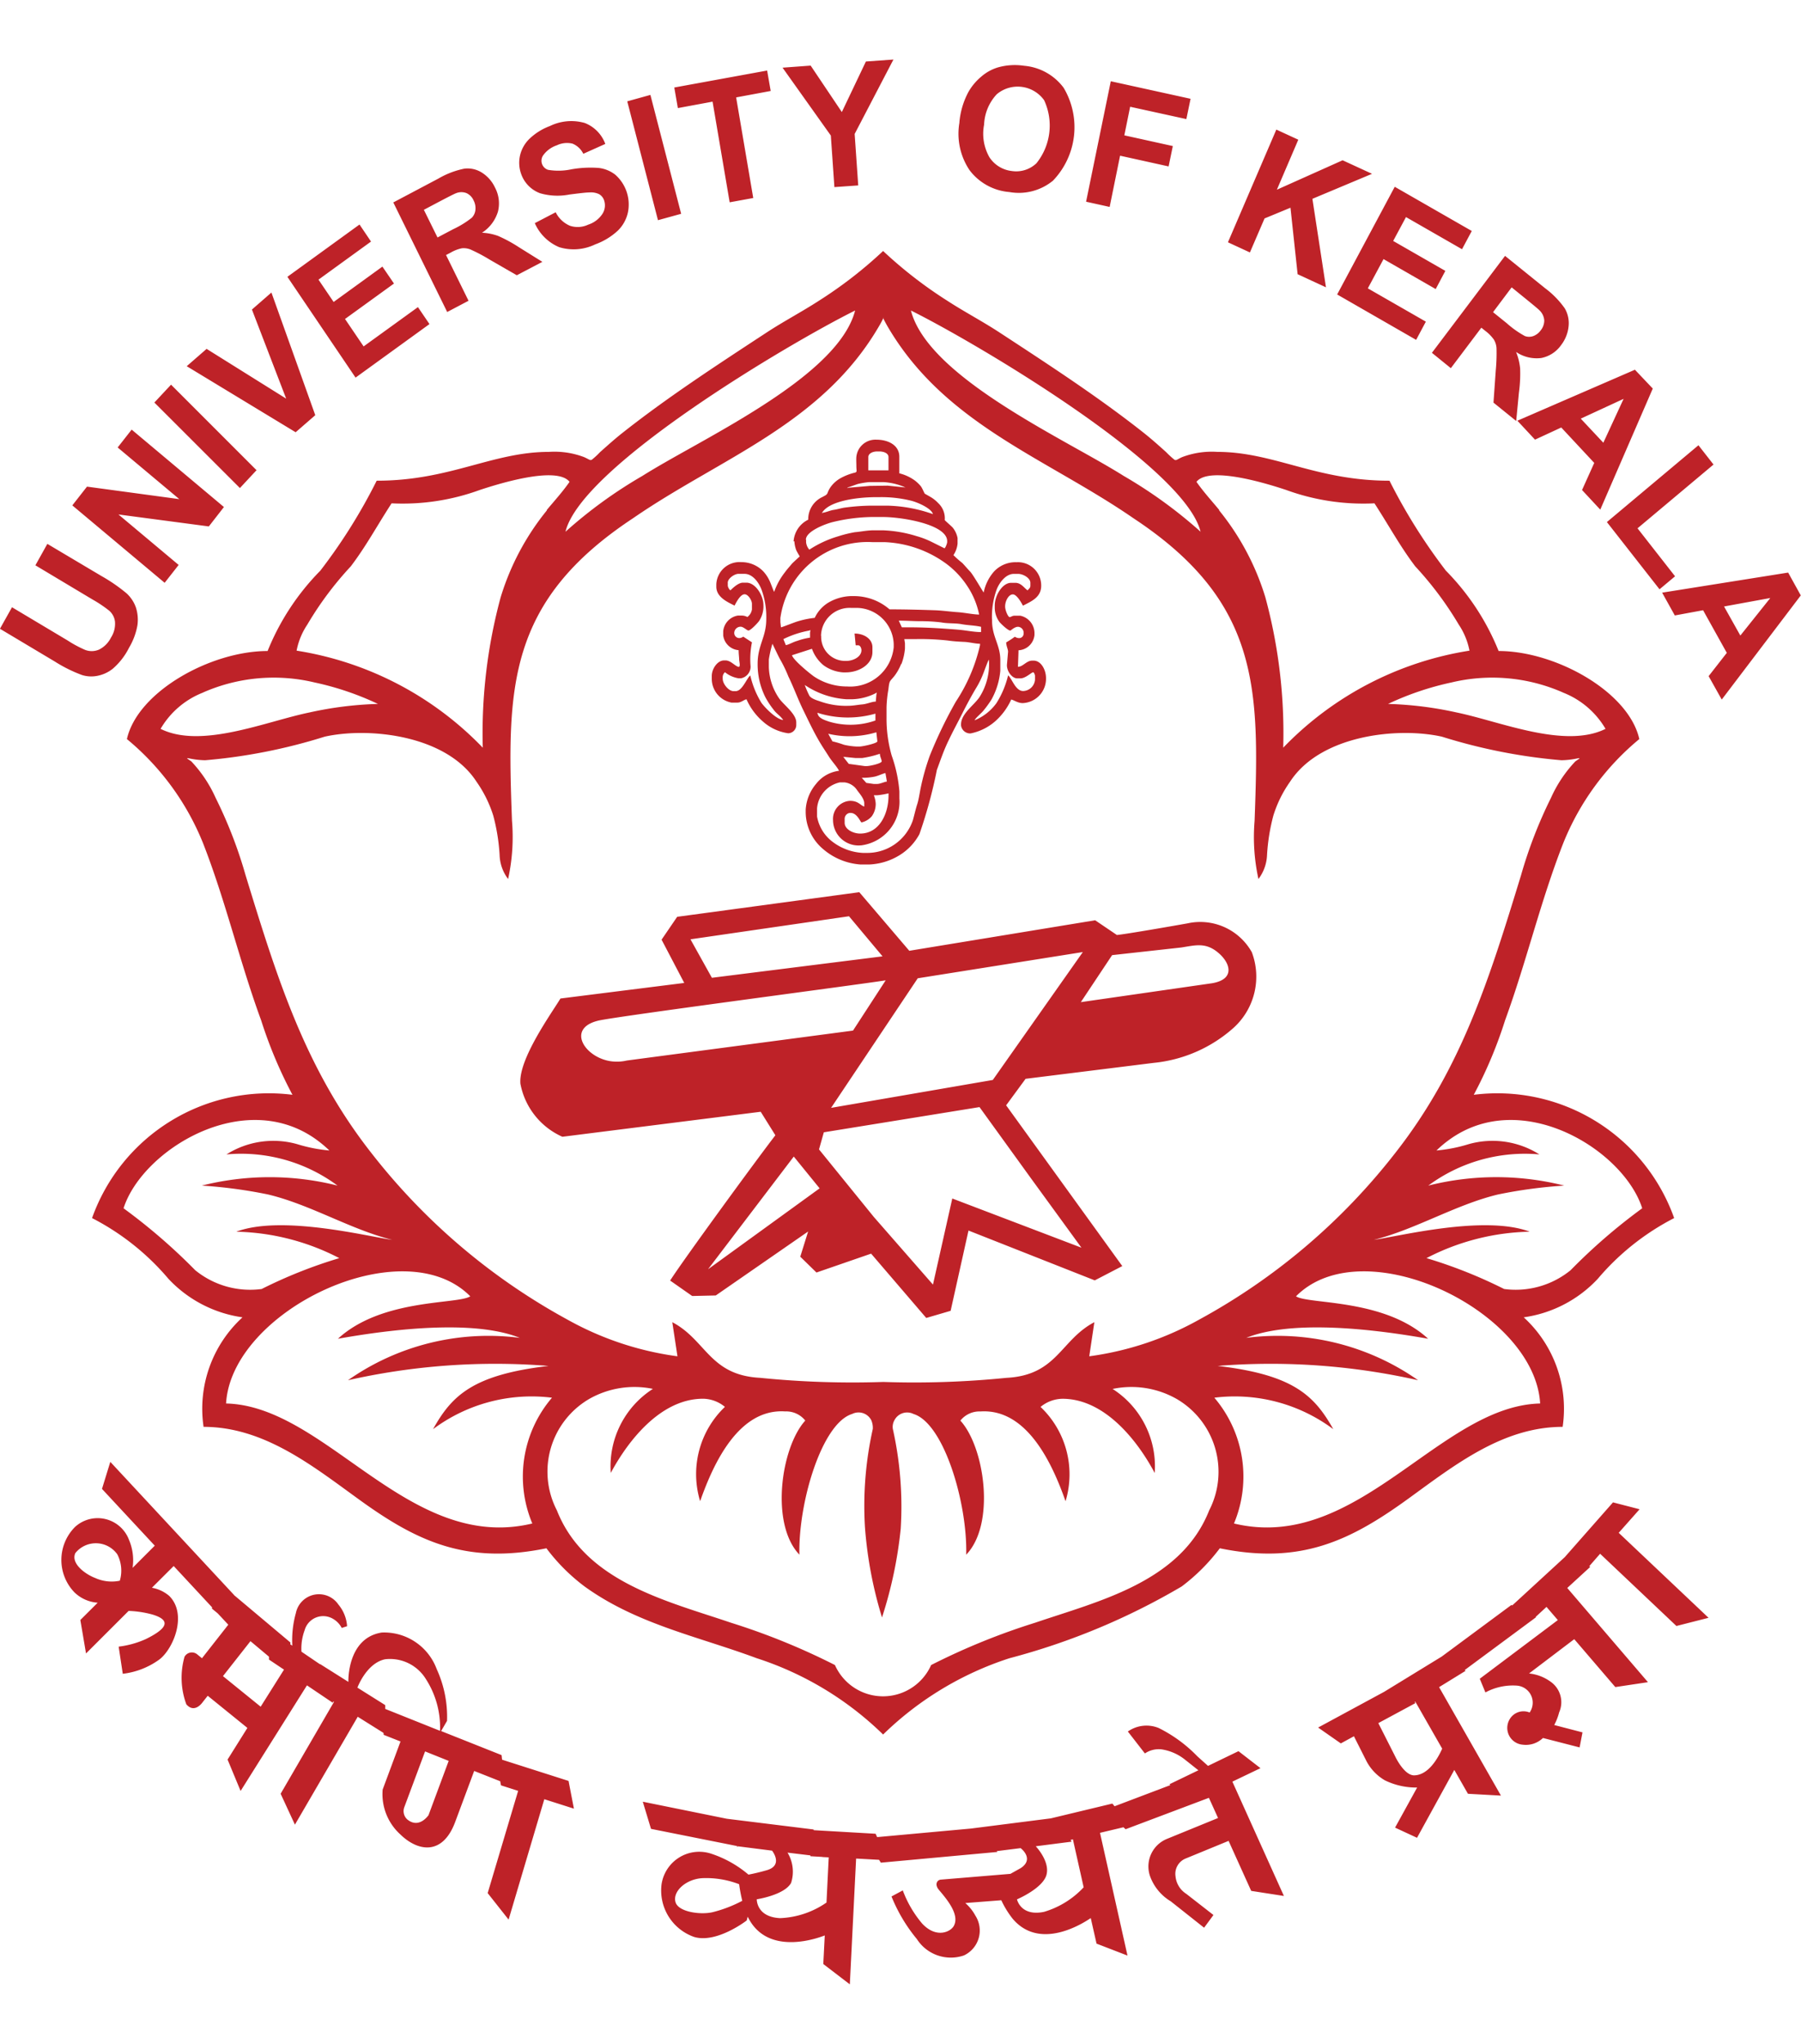 <svg class="university-logo" xmlns="http://www.w3.org/2000/svg" width="72.47" height="82.2" viewBox="0 0 50.436 53.87">
                                <path class="university-logo-fill" id="Path_33" data-name="Path 33" d="M5252.01,6827.287l.336-.6,1.561.932a3.221,3.221,0,0,0,.493.264.512.512,0,0,0,.388-.013.746.746,0,0,0,.33-.334.714.714,0,0,0,.112-.446.479.479,0,0,0-.161-.306,3.567,3.567,0,0,0-.475-.318l-1.593-.953.335-.6,1.515.9a4.661,4.661,0,0,1,.706.487.975.975,0,0,1,.261.4,1.12,1.12,0,0,1,.041.49,1.859,1.859,0,0,1-.234.628,1.9,1.9,0,0,1-.458.591,1,1,0,0,1-.441.2.876.876,0,0,1-.415-.023,4,4,0,0,1-.762-.377l-1.538-.918Zm24.473,4.663h.092a2.22,2.22,0,0,0,.318-.054v.054c0,.543-.272,1.072-.794,1.072-.2,0-.435-.12-.435-.3v-.119a.168.168,0,0,1,.141-.159h.025c.189,0,.277.266.308.266a.542.542,0,0,0,.285-.171.59.59,0,0,0,.111-.347.727.727,0,0,0-.051-.237Zm-.345-.49a1.637,1.637,0,0,0,.368-.032c.114-.027.209-.079.3-.1l.041.238c-.068.006-.188.067-.271.067h-.1l-.205-.029-.128-.144Zm-.486-.584.319.032.18,0a2.793,2.793,0,0,0,.5-.12c0,.083.05.157.05.213s-.321.132-.422.132h-.051l-.449-.062-.138-.176-.017-.025.029.011Zm.9-.688.028.252c0,.057-.416.146-.5.146H5276a1.923,1.923,0,0,1-.36-.051,2.772,2.772,0,0,0-.318-.094l-.118-.213a2.607,2.607,0,0,0,1.347-.041Zm-1.619-.537a2.812,2.812,0,0,0,1.593.014v.192a2.1,2.1,0,0,1-1.3.031c-.115-.04-.289-.092-.316-.216l-.013-.026.033,0Zm1.605-.562.026-.015-.012.066-.016.188c-.111,0-.245.068-.381.079s-.245.039-.41.039h-.1a2.149,2.149,0,0,1-.7-.135c-.086-.026-.234-.078-.272-.155a2.44,2.44,0,0,1-.126-.293,2.362,2.362,0,0,0,1.177.4h.128a1.557,1.557,0,0,0,.69-.174Zm.715-.811a1.592,1.592,0,0,0,.1-.435l0-.146-.018-.118h.3a7.025,7.025,0,0,1,.932.041c.125.02.313.031.451.037s.307.052.437.052v.039a4.789,4.789,0,0,1-.677,1.581,12.517,12.517,0,0,0-.733,1.522,6.572,6.572,0,0,0-.249.88c-.03.145-.058.344-.1.471s-.083.31-.121.445a1.35,1.35,0,0,1-1.315.916h-.089a1.531,1.531,0,0,1-.842-.308,1.133,1.133,0,0,1-.438-.711v-.225a.812.812,0,0,1,.64-.73h.128a.485.485,0,0,1,.354.219c.061.085.2.237.2.365v.093c-.108-.03-.16-.16-.4-.16a.506.506,0,0,0-.474.545v.012a.713.713,0,0,0,.769.69h.013a1.23,1.23,0,0,0,1.076-1.312v-.2a3.932,3.932,0,0,0-.215-1,3.725,3.725,0,0,1-.145-1.065v-.292a3.447,3.447,0,0,1,.051-.491c.031-.261.031-.215.163-.374a1.384,1.384,0,0,0,.194-.343Zm-2.251-.791a.8.8,0,0,1,.832-.782h.154a1.049,1.049,0,0,1,1.05,1.02v.08a1.223,1.223,0,0,1-1.3,1.1,1.668,1.668,0,0,1-.933-.28c-.128-.091-.582-.461-.616-.595l.559-.18a1.064,1.064,0,0,0,.323.46,1.047,1.047,0,0,0,.552.2h.074c.366,0,.745-.22.745-.57v-.132c0-.24-.241-.385-.5-.385l.031.329h.072c.051,0,.089.076.089.137,0,.189-.234.3-.422.3h-.051a.67.67,0,0,1-.654-.7Zm-.331-.146.037-.015-.013.066v.146a1.829,1.829,0,0,0-.36.091c-.112.03-.221.1-.318.119l-.069-.169a2.778,2.778,0,0,1,.723-.239Zm2.509-.279c.205,0,.43.016.612.015a4.749,4.749,0,0,1,.583.035c.172.034.387.016.565.049s.371.033.544.074v.146h-.039c-.125,0-.344-.036-.476-.053-.155-.018-.331-.029-.484-.04-.326-.023-.661-.039-1.01-.039l-.21,0-.083-.182Zm-3.317-.065a2.466,2.466,0,0,1,2.574-2.133h.344a3.141,3.141,0,0,1,1.722.6,2.441,2.441,0,0,1,.575.6,2.238,2.238,0,0,1,.352.827c-.164,0-.405-.053-.6-.066s-.41-.044-.615-.053c-.418-.014-.845-.026-1.294-.026a1.516,1.516,0,0,0-.985-.371h-.1a1.326,1.326,0,0,0-.629.183.988.988,0,0,0-.381.426,2.559,2.559,0,0,0-.5.105c-.083.026-.411.156-.446.16l-.016-.145,0-.107Zm5.927.026a2.239,2.239,0,0,1,.127-.822c.07-.189.252-.448.487-.448h.117c.142,0,.344.117.344.25v.079c0,.072-.045.087-.078.133-.095-.066-.182-.212-.344-.212h-.116c-.246,0-.46.354-.46.637v.066a.69.69,0,0,0,.137.4c.043.049.232.234.3.234.016,0,.112-.106.218-.106a.167.167,0,0,1,.153.146v.053a.124.124,0,0,1-.128.118.212.212,0,0,1-.116-.039,2.78,2.78,0,0,1-.243.159c0,.1.057.2.052.266l-.031.356c-.011.182.143.385.287.385h.09c.147,0,.31-.171.359-.171.021,0,.05.072.05.1v.106a.344.344,0,0,1-.332.319c-.22,0-.313-.355-.422-.438a2.561,2.561,0,0,1-.325.775,1.418,1.418,0,0,1-.611.482c.017-.062.2-.206.254-.281a2.874,2.874,0,0,0,.217-.3,2.028,2.028,0,0,0,.247-.806v-.3c0-.42-.231-.652-.231-1.1v-.039Zm-7.4-1.021c0-.122.19-.25.3-.25h.166c.244,0,.415.262.484.452a2.239,2.239,0,0,1,.129.818c0,.5-.242.727-.242,1.245a2.056,2.056,0,0,0,.217.939,2.345,2.345,0,0,0,.229.347c.078.112.191.171.27.29-.194-.018-.5-.335-.606-.475a2.525,2.525,0,0,1-.315-.771c-.1.072-.223.438-.41.438h-.063c-.132,0-.3-.2-.3-.347v-.026a.189.189,0,0,1,.063-.157.8.8,0,0,0,.382.171h.066a.334.334,0,0,0,.27-.33,2.388,2.388,0,0,1,.038-.677l-.243-.159a.213.213,0,0,1-.1.039h-.027a.142.142,0,0,1-.126-.144.178.178,0,0,1,.18-.173c.078,0,.175.106.218.106.061,0,.262-.213.3-.269a.747.747,0,0,0,.119-.446c0-.271-.226-.624-.475-.624h-.1c-.15,0-.341.212-.347.212-.025,0-.076-.087-.076-.133V6826Zm2.188-1.205c0-.233.53-.438.751-.494a4.928,4.928,0,0,1,1.093-.142h.307c.547,0,1.806.208,1.806.676v.026c0,.037-.052.173-.077.173,0,0-.337-.168-.38-.189a2.373,2.373,0,0,0-.4-.151,3.61,3.61,0,0,0-.946-.163h-.243c-.2,0-.361.039-.538.053a3.472,3.472,0,0,0-.476.118,3.036,3.036,0,0,0-.8.371.36.36,0,0,1-.091-.211v-.066Zm.475-.754-.026.014.012-.026c.208-.322.976-.426,1.523-.426h.09a3.488,3.488,0,0,1,.875.1c.186.047.568.214.609.375a4.11,4.11,0,0,0-1.279-.237h-.461a5.959,5.959,0,0,0-.715.053c-.093.01-.221.051-.321.065s-.221.071-.308.08Zm.7-.7-.025.018.025-.03c.064-.015.194-.066.279-.094a2.27,2.27,0,0,1,.322-.053h.386a1.747,1.747,0,0,1,.587.133l.042.022-.042-.009-.459-.047-.5.007-.613.053Zm.574-.859c0-.109.136-.158.247-.158h.061c.113,0,.257.044.257.158v.371h-.565v-.371Zm-2.071,2.356a.84.84,0,0,0,.049.24c.013.038.1.181.1.184s-.2.182-.221.209c-.068.083-.13.148-.194.237a1.908,1.908,0,0,0-.3.546c-.017-.019-.1-.254-.13-.312a1.031,1.031,0,0,0-.178-.265.851.851,0,0,0-.612-.255.651.651,0,0,0-.7.621v.066c0,.295.315.431.511.53.049-.093.161-.317.282-.317.1,0,.205.172.205.266v.158a.324.324,0,0,1-.128.212.348.348,0,0,0-.14-.04h-.128a.493.493,0,0,0-.409.436v.12a.474.474,0,0,0,.432.413c0,.105.012.168.015.264,0,.048.051.229-.029.2-.1-.032-.212-.178-.355-.178h-.037c-.188,0-.346.235-.346.437v.079a.678.678,0,0,0,.55.665h.167c.106,0,.173-.075.255-.093a1.746,1.746,0,0,0,.453.616,1.342,1.342,0,0,0,.712.335h.012a.231.231,0,0,0,.217-.225v-.079c0-.243-.366-.5-.484-.678a1.63,1.63,0,0,1-.284-.872v-.211a3.254,3.254,0,0,1,.1-.439c.009.011.187.394.226.454a3.627,3.627,0,0,1,.221.461c.147.3.265.63.415.937s.286.6.463.9c.088.148.173.271.264.416.076.12.223.277.277.387a.963.963,0,0,0-.643.366,1.229,1.229,0,0,0-.291.721v.079a1.361,1.361,0,0,0,.484,1.022,1.8,1.8,0,0,0,1.052.435h.243a1.764,1.764,0,0,0,.858-.266,1.562,1.562,0,0,0,.548-.584,13.44,13.44,0,0,0,.489-1.8c.112-.3.189-.537.325-.817.125-.265.255-.5.383-.755.113-.225.272-.523.4-.733a2.516,2.516,0,0,0,.186-.378c.024-.055.139-.385.163-.4a1.715,1.715,0,0,1-.26,1.041c-.15.231-.521.468-.521.771v.027a.259.259,0,0,0,.244.225h.023a1.491,1.491,0,0,0,.7-.349,1.824,1.824,0,0,0,.439-.6c.083.018.183.1.321.1a.682.682,0,0,0,.653-.7c0-.229-.137-.489-.348-.489h-.038c-.163,0-.259.173-.4.173l.015-.411,0-.051a.475.475,0,0,0,.448-.427v-.066a.5.5,0,0,0-.4-.476h-.153c-.075,0-.106.04-.141.04-.05,0-.128-.2-.128-.292v-.012c0-.137.092-.332.217-.332.108,0,.238.231.282.317.209-.114.511-.221.511-.558a.652.652,0,0,0-.678-.66h-.026a.824.824,0,0,0-.617.261,1.26,1.26,0,0,0-.289.586c-.017-.01-.287-.482-.375-.58-.08-.082-.143-.16-.224-.245a2.818,2.818,0,0,1-.249-.22.7.7,0,0,0,.116-.32v-.158a.66.66,0,0,0-.138-.295c-.041-.044-.207-.187-.221-.208a.58.58,0,0,0-.183-.475.952.952,0,0,0-.175-.147c-.029-.021-.185-.106-.2-.117s-.07-.156-.114-.211a1.026,1.026,0,0,0-.167-.159,1.258,1.258,0,0,0-.433-.2v-.464c0-.322-.31-.477-.638-.477a.536.536,0,0,0-.565.477c-.007.07,0,.189,0,.264,0,.151.037.166-.074.189a1.607,1.607,0,0,0-.361.143.868.868,0,0,0-.279.242.675.675,0,0,0-.09.17c-.025.067-.083.081-.144.118a.683.683,0,0,0-.4.636.729.729,0,0,0-.41.608Zm8.921,23.726a2.562,2.562,0,0,1,1.79.285,2.36,2.36,0,0,1,.906,3.115c-.791,2.006-3.086,2.537-4.876,3.146a18.838,18.838,0,0,0-2.911,1.184,1.474,1.474,0,0,1-2.694,0,18.983,18.983,0,0,0-2.911-1.184c-1.789-.608-4.086-1.14-4.876-3.146a2.356,2.356,0,0,1,.9-3.115,2.559,2.559,0,0,1,1.789-.285,2.575,2.575,0,0,0-1.18,2.353c.5-.931,1.389-2.036,2.521-2.076a.979.979,0,0,1,.676.227,2.6,2.6,0,0,0-.694,2.64c.374-1.065,1.083-2.6,2.382-2.513a.682.682,0,0,1,.562.256c-.685.757-.985,2.9-.164,3.753-.035-1.448.625-3.678,1.477-3.938a.4.4,0,0,1,.536.176.527.527,0,0,1,.042.245,9.871,9.871,0,0,0-.219,2.754,11.454,11.454,0,0,0,.477,2.521,11.9,11.9,0,0,0,.524-2.483,9.952,9.952,0,0,0-.22-2.791.377.377,0,0,1,.043-.245.4.4,0,0,1,.536-.176c.851.261,1.511,2.49,1.475,3.938.823-.851.522-3-.163-3.753a.682.682,0,0,1,.561-.256c1.3-.086,2.009,1.447,2.384,2.513a2.6,2.6,0,0,0-.7-2.64.984.984,0,0,1,.676-.227c1.133.04,2.025,1.146,2.521,2.076a2.573,2.573,0,0,0-1.18-2.353Zm-6.439,9.678h0a9.049,9.049,0,0,1,3.543-2.139,19.052,19.052,0,0,0,4.821-2.008,5.353,5.353,0,0,0,1.068-1.069c2.275.467,3.665-.216,5.31-1.411,1.276-.926,2.624-1.988,4.291-1.988a3.469,3.469,0,0,0-1.09-3.066,3.5,3.5,0,0,0,2.074-1.078,6.986,6.986,0,0,1,2.139-1.7,5.257,5.257,0,0,0-5.612-3.451,12.264,12.264,0,0,0,.876-2.082c.6-1.643.993-3.339,1.632-4.966a7.3,7.3,0,0,1,2.128-2.909c-.3-1.332-2.353-2.465-3.94-2.465a6.826,6.826,0,0,0-1.476-2.248,15.8,15.8,0,0,1-1.58-2.519c-2.061,0-3.237-.807-4.826-.807a2.344,2.344,0,0,0-.98.146c-.15.067-.159.1-.215.075a2.52,2.52,0,0,1-.233-.213c-.21-.19-.416-.372-.622-.536-1.25-.988-2.587-1.861-4.06-2.824-.472-.308-.973-.57-1.445-.877a12.084,12.084,0,0,1-1.8-1.394h0a12.057,12.057,0,0,1-1.8,1.394c-.474.307-.974.569-1.446.877-1.47.963-2.807,1.836-4.058,2.824-.208.164-.41.346-.624.536a2.178,2.178,0,0,1-.231.213c-.058.022-.064-.008-.216-.075a2.335,2.335,0,0,0-.98-.146c-1.588,0-2.766.807-4.827.807a15.457,15.457,0,0,1-1.579,2.519,6.841,6.841,0,0,0-1.476,2.248c-1.587,0-3.639,1.133-3.94,2.465a7.316,7.316,0,0,1,2.13,2.909c.638,1.627,1.026,3.323,1.63,4.966a12.5,12.5,0,0,0,.876,2.082,5.256,5.256,0,0,0-5.612,3.451,6.986,6.986,0,0,1,2.139,1.7,3.511,3.511,0,0,0,2.074,1.078,3.469,3.469,0,0,0-1.09,3.066c1.669,0,3.015,1.063,4.291,1.988,1.646,1.2,3.034,1.878,5.31,1.411a5.333,5.333,0,0,0,1.069,1.069c1.465,1.057,3.172,1.395,4.82,2.008a9.046,9.046,0,0,1,3.543,2.139Zm0-39.662c.031.069.068.138.114.22,1.6,2.763,4.445,3.7,6.9,5.394,3.555,2.346,3.527,4.782,3.392,8.469a5.471,5.471,0,0,0,.108,1.629,1.19,1.19,0,0,0,.241-.678,5.5,5.5,0,0,1,.176-1.095,3.351,3.351,0,0,1,.469-.951c.856-1.316,3.035-1.533,4.252-1.26a15.576,15.576,0,0,0,3.35.66c.45-.009.647-.146.387.031a3.645,3.645,0,0,0-.682,1.02,12.687,12.687,0,0,0-.84,2.17c-.877,2.859-1.658,5.4-3.524,7.775a17.647,17.647,0,0,1-5.5,4.667,8.665,8.665,0,0,1-3.067,1.021l.143-.955c-.952.5-1.041,1.485-2.461,1.558a25.728,25.728,0,0,1-3.449.115h0a25.706,25.706,0,0,1-3.447-.115c-1.421-.072-1.51-1.057-2.463-1.558l.145.955a8.673,8.673,0,0,1-3.07-1.021,17.685,17.685,0,0,1-5.5-4.667c-1.865-2.372-2.646-4.916-3.524-7.775a12.567,12.567,0,0,0-.84-2.17,3.661,3.661,0,0,0-.681-1.02c-.26-.177-.065-.04.386-.031a15.549,15.549,0,0,0,3.349-.66c1.217-.273,3.4-.057,4.252,1.26a3.431,3.431,0,0,1,.47.951,5.5,5.5,0,0,1,.177,1.095,1.172,1.172,0,0,0,.238.678,5.44,5.44,0,0,0,.109-1.629c-.136-3.687-.163-6.123,3.389-8.469,2.455-1.693,5.3-2.631,6.9-5.394a2.105,2.105,0,0,0,.115-.22Zm-9.363,29.342a18.741,18.741,0,0,0-5.62.4,6.847,6.847,0,0,1,4.812-1.186c-1.137-.457-3.124-.325-5.093.025,1.233-1.134,3.351-.957,3.706-1.188-1.882-1.9-6.689.4-6.839,3,2.813.065,5.115,4.192,8.576,3.359a3.394,3.394,0,0,1,.551-3.521,4.612,4.612,0,0,0-3.331.881c.525-.94,1.114-1.524,3.239-1.771Zm-8.749-3.757c1.28-.482,3.708.14,4.368.227-1.161-.287-2.294-.989-3.484-1.271a13.371,13.371,0,0,0-1.848-.247,7.771,7.771,0,0,1,3.8,0,4.532,4.532,0,0,0-3.11-.873,2.459,2.459,0,0,1,1.982-.287,4.323,4.323,0,0,0,.9.177,3.425,3.425,0,0,0-.347-.292c-2.042-1.494-4.9.286-5.417,1.91a16.3,16.3,0,0,1,2.008,1.734,2.431,2.431,0,0,0,1.86.525,13.392,13.392,0,0,1,2.174-.864,6.554,6.554,0,0,0-2.892-.74Zm-.93-15.092a2.378,2.378,0,0,0-1.189,1.016c1.143.568,2.949-.208,4.165-.458a10.1,10.1,0,0,1,1.922-.24,8.132,8.132,0,0,0-1.771-.6,4.917,4.917,0,0,0-3.126.28Zm9.623-5.107c.218-.261.437-.5.641-.791-.369-.468-2.09.088-2.518.229a6.3,6.3,0,0,1-2.466.372c-.429.663-.714,1.2-1.142,1.764a9.381,9.381,0,0,0-1.218,1.631,1.979,1.979,0,0,0-.3.729,9.226,9.226,0,0,1,5.214,2.716,14.552,14.552,0,0,1,.5-4.208,7.156,7.156,0,0,1,1.3-2.441Zm.526.606a12.919,12.919,0,0,1,2.156-1.564c.38-.24.882-.52,1.434-.829,1.806-1.012,4.151-2.359,4.522-3.8-1.825.905-7.683,4.366-8.113,6.2Zm18.258,23.35a18.737,18.737,0,0,1,5.62.4,6.853,6.853,0,0,0-4.813-1.186c1.138-.457,3.125-.325,5.094.025-1.233-1.134-3.351-.957-3.7-1.188,1.881-1.9,6.686.4,6.837,3-2.812.065-5.114,4.192-8.574,3.359a3.4,3.4,0,0,0-.55-3.521,4.613,4.613,0,0,1,3.331.881c-.529-.94-1.115-1.524-3.24-1.771Zm8.747-3.757c-1.278-.482-3.706.14-4.367.227,1.161-.287,2.3-.989,3.485-1.271a13.34,13.34,0,0,1,1.847-.247,7.781,7.781,0,0,0-3.807,0,4.547,4.547,0,0,1,3.112-.873,2.459,2.459,0,0,0-1.982-.287,4.312,4.312,0,0,1-.9.177,3.035,3.035,0,0,1,.346-.292c2.041-1.494,4.9.286,5.415,1.91a16.07,16.07,0,0,0-2.006,1.734,2.436,2.436,0,0,1-1.861.525,13.409,13.409,0,0,0-2.174-.864,6.549,6.549,0,0,1,2.89-.74Zm.931-15.092a2.384,2.384,0,0,1,1.191,1.016c-1.146.568-2.95-.208-4.167-.458a10.105,10.105,0,0,0-1.923-.24,8.148,8.148,0,0,1,1.772-.6,4.915,4.915,0,0,1,3.125.28Zm-9.624-5.107c-.215-.261-.436-.5-.641-.791.37-.468,2.093.088,2.518.229a6.3,6.3,0,0,0,2.467.372c.429.663.715,1.2,1.142,1.764a9.539,9.539,0,0,1,1.219,1.631,1.987,1.987,0,0,1,.3.729,9.235,9.235,0,0,0-5.216,2.716,14.519,14.519,0,0,0-.5-4.208,7.166,7.166,0,0,0-1.3-2.441Zm-.524.606a13,13,0,0,0-2.156-1.564c-.38-.24-.883-.52-1.436-.829-1.806-1.012-4.149-2.359-4.521-3.8,1.825.905,7.682,4.366,8.113,6.2Zm-11.393,17.49.723.889-3.125,2.265,2.4-3.153Zm5.2-1.386,1.455,2.013,1.4,1.923-3.617-1.377-.541,2.41-1.655-1.892-1.536-1.892.135-.479,4.362-.706Zm-10.678-2.419c.543-.126,7.5-1.035,8.051-1.129l-.915,1.407-6.334.838a1.226,1.226,0,0,1-.461.018c-.726-.113-1.234-.919-.34-1.134Zm17.349-1.913c.347.279.511.75-.153.865l-3.68.53.876-1.316,1.938-.214c.395-.062.674-.147,1.02.135Zm-10.827,4.354,2.427-3.627,4.623-.734-2.521,3.58-4.529.781Zm.5-5.365.941,1.124-4.779.6-.6-1.077,4.437-.645Zm.621,9.446,1.544,1.8.683-.2.5-2.247,3.536,1.395.771-.4-3.253-4.5.545-.742,3.584-.446a3.938,3.938,0,0,0,2.252-.992,1.933,1.933,0,0,0,.5-2.105,1.655,1.655,0,0,0-1.8-.809c-.351.063-1.707.3-1.979.326l-.609-.412-5.205.854-1.4-1.64-5.1.689-.437.64.635,1.211-3.467.436c-.241.4-1.183,1.7-1.121,2.387a2.037,2.037,0,0,0,1.175,1.483l5.554-.7.411.658c-.494.639-2.587,3.5-2.947,4.067l.617.432.661-.015,2.586-1.79-.22.705.454.443,1.537-.531Zm21.522,7.155-.746-.193-1.351,1.533,0,0-1.471,1.352-.023-.013-1.953,1.445-1.611.986-1.849,1,.636.444.367-.2.344.682a1.338,1.338,0,0,0,.526.553,2,2,0,0,0,.9.2l-.618,1.122.615.285,1.044-1.9.382.668.924.051-1.732-3.036.744-.458-.029-.019,2-1.48-.012-.008.305-.281.317.369-2.186,1.642.158.383a1.614,1.614,0,0,1,.877-.191.479.479,0,0,1,.361.753.448.448,0,0,0-.565.2.471.471,0,0,0,.367.7.69.69,0,0,0,.572-.187l1.026.264.081-.421-.792-.206a1.592,1.592,0,0,0,.138-.354.7.7,0,0,0-.243-.861,1.241,1.241,0,0,0-.6-.228l1.266-.96,1.15,1.341.914-.137-2.26-2.637.648-.594-.035-.012.307-.352,2.137,2.022.9-.229-2.516-2.379.586-.661Zm-5.529,6.7c-.123.276-.39.743-.787.748-.281,0-.527-.524-.527-.524l-.475-.938,1.045-.563-.03-.02.021-.018.752,1.315Zm-33.833-4.3-3.466-3.727-.233.757,1.478,1.589-.621.621a1.457,1.457,0,0,0-.1-.783.938.938,0,0,0-1.51-.364,1.307,1.307,0,0,0-.022,1.829,1.034,1.034,0,0,0,.655.293l-.486.484.159.937,1.193-1.191a2.9,2.9,0,0,1,.662.1c.49.146.482.362-.177.687a2.6,2.6,0,0,1-.764.213l.115.76a2.173,2.173,0,0,0,1.025-.4c.394-.3.793-1.266.275-1.781a1.023,1.023,0,0,0-.484-.227l.61-.608,1.076,1.157-.005.034.164.136.294.315-.737.939-.123-.1a.236.236,0,0,0-.365.057,2.145,2.145,0,0,0,.05,1.332c.232.271.454-.055.454-.055l.145-.184,1.111.9-.555.886.365.879,1.858-2.956.727.49,0-.041.029.016-1.493,2.569.4.865,1.759-3.02.722.452.005.054.471.186-.5,1.346a1.521,1.521,0,0,0,.5,1.26c.482.469,1.178.6,1.532-.356l.531-1.425.729.288.022.115.48.154-.853,2.862.586.742,1-3.37.829.264-.15-.776-1.861-.594-.015-.129-1.693-.673.166-.285a3.2,3.2,0,0,0-.289-1.448,1.57,1.57,0,0,0-1.538-1.025c-.981.153-.936,1.382-.936,1.382l-.793-.5v.008l-.521-.354a1.47,1.47,0,0,1,.089-.6.539.539,0,0,1,.8-.316.622.622,0,0,1,.239.252l.15-.049a1.056,1.056,0,0,0-.244-.607.659.659,0,0,0-1.19.238,2.833,2.833,0,0,0-.1.914l-.057-.038.006-.049-1.578-1.326Zm-3.2-.4a1.127,1.127,0,0,1-.686-.075c-.314-.122-.69-.423-.558-.7a.737.737,0,0,1,1.174.036.992.992,0,0,1,.07.74Zm3.942,3.524-1.053-.853.77-.979.519.435,0,.081.42.281-.652,1.035Zm3.491.058,0-.1-.779-.489s.252-.687.778-.795a1.179,1.179,0,0,1,1.141.557,2.5,2.5,0,0,1,.395,1.447l-1.538-.615Zm1.22,2.97s-.263.406-.6.132a.313.313,0,0,1-.088-.339l.584-1.567.661.265-.561,1.51Zm8.641.908-.01-.029.982.125s.321.4-.132.543c-.195.057-.381.1-.528.128a3.106,3.106,0,0,0-1.035-.583,1.067,1.067,0,0,0-1.4.858,1.377,1.377,0,0,0,.915,1.47c.634.186,1.47-.462,1.47-.462l.028-.105.013.024c.562,1.112,2.009.552,2.145.5l-.041.8.743.569.176-3.521.642.035.051.08,3.262-.3-.017-.023.669-.084s.4.3,0,.561c-.1.056-.2.111-.285.159l-1.953.162c-.1.01-.177.132-.054.282.214.254.589.688.425,1.006-.082.168-.489.374-.892-.06a3.112,3.112,0,0,1-.541-.927l-.316.17a4.51,4.51,0,0,0,.711,1.193,1.129,1.129,0,0,0,1.316.458.77.77,0,0,0,.323-1.113,1.278,1.278,0,0,0-.283-.354l1.008-.078a2.58,2.58,0,0,0,.324.525c.762.888,1.955.128,2.181-.026l.162.715.867.335-.77-3.436.656-.156.061.055,2.333-.879.256.565-1.442.589a.833.833,0,0,0-.466,1.03,1.355,1.355,0,0,0,.582.712l.935.74.262-.356-.762-.593a.653.653,0,0,1-.3-.489.462.462,0,0,1,.286-.5l1.2-.493.633,1.4.916.142-1.443-3.2.787-.377-.616-.476-.853.412-.3-.269a3.932,3.932,0,0,0-1.085-.793.906.906,0,0,0-.86.1l.477.614a.692.692,0,0,1,.464-.115,1.381,1.381,0,0,1,.656.286l.378.3-.812.392.028.023-1.563.592-.062-.075-1.723.414-2.236.285-2.628.24-.043-.094-1.73-.1-.008-.02-2.429-.3-2.353-.477.23.76,2.43.485Zm.137,1.5a3.678,3.678,0,0,1-.828.318c-.334.078-.936,0-1.035-.264-.107-.3.273-.665.756-.689a2.578,2.578,0,0,1,1.02.17,4.39,4.39,0,0,0,.088.465Zm2.354.052a2.447,2.447,0,0,1-1.294.433c-.668-.032-.653-.528-.653-.528s.772-.116.961-.458a1.025,1.025,0,0,0-.1-.848l.637.077.009.024.3.017.061.007v0l.147.007-.063,1.273Zm7.209-.432a2.475,2.475,0,0,1-1.112.689c-.654.135-.757-.35-.757-.35s.723-.306.826-.686-.3-.8-.3-.8l1.006-.129-.033-.047.067-.019.3,1.338Zm3.462-2.6-.007,0h0l0,0Zm-29.2-33.913-2.586-2.167.411-.525,2.585.35-1.726-1.446.392-.5,2.584,2.167-.423.543-2.531-.335,1.686,1.413-.392.5Zm2.107-2.653-2.395-2.393.467-.5,2.394,2.394-.466.5Zm1.56-1.562-3.049-1.848.557-.485,2.228,1.393-.959-2.494.546-.476,1.228,3.433-.55.478Zm1.679-1.529-1.909-2.821,2.02-1.464.322.477-1.471,1.066.424.625,1.366-.99.324.474-1.371.992.521.768,1.521-1.1.323.475-2.072,1.5Zm2.567-1.835-1.51-3.068,1.259-.666a2.373,2.373,0,0,1,.731-.28.748.748,0,0,1,.491.111.985.985,0,0,1,.366.416.944.944,0,0,1,.084.675,1.073,1.073,0,0,1-.447.592,1.525,1.525,0,0,1,.448.088,3.975,3.975,0,0,1,.587.318l.656.409-.716.375-.761-.438a4.742,4.742,0,0,0-.538-.284.516.516,0,0,0-.242-.033,1.072,1.072,0,0,0-.32.126l-.121.063.63,1.28-.6.316Zm-.272-2.087.441-.233a2.621,2.621,0,0,0,.521-.321.375.375,0,0,0,.1-.219.466.466,0,0,0-.05-.262.4.4,0,0,0-.2-.207.394.394,0,0,0-.286,0c-.051.018-.2.094-.441.22l-.467.247.384.778Zm2.722-.4.588-.306a.789.789,0,0,0,.4.378.689.689,0,0,0,.509-.031.75.75,0,0,0,.407-.314.439.439,0,0,0,.039-.369.315.315,0,0,0-.138-.17.529.529,0,0,0-.276-.049c-.085,0-.268.022-.555.058a1.748,1.748,0,0,1-.824-.036.886.886,0,0,1-.527-.533.924.924,0,0,1-.036-.514.945.945,0,0,1,.268-.478,1.657,1.657,0,0,1,.569-.355,1.37,1.37,0,0,1,.979-.086,1,1,0,0,1,.574.586l-.616.276a.578.578,0,0,0-.305-.285.66.66,0,0,0-.437.048.773.773,0,0,0-.386.286.267.267,0,0,0,.141.4,1.732,1.732,0,0,0,.656-.015,3.091,3.091,0,0,1,.761-.038.928.928,0,0,1,.466.19,1.112,1.112,0,0,1,.357,1.038,1.013,1.013,0,0,1-.286.527,1.863,1.863,0,0,1-.634.385,1.387,1.387,0,0,1-1.008.078,1.292,1.292,0,0,1-.682-.67Zm3.452-.084-.86-3.327.648-.18.861,3.328-.649.179Zm2.008-.5-.479-2.818-.972.18-.1-.576,2.6-.475.1.572-.968.18.479,2.816-.663.121Zm2.933-.423-.1-1.446-1.352-1.9.787-.058.873,1.3.674-1.415.771-.055-1.086,2.083.1,1.441-.667.047Zm3.5-1.814a2.2,2.2,0,0,1,.256-.858,1.577,1.577,0,0,1,.363-.429,1.271,1.271,0,0,1,.46-.253,1.742,1.742,0,0,1,.731-.046,1.541,1.541,0,0,1,1.11.617,2.159,2.159,0,0,1-.3,2.6,1.507,1.507,0,0,1-1.218.318,1.555,1.555,0,0,1-1.117-.612,1.829,1.829,0,0,1-.283-1.337Zm.692.063a1.328,1.328,0,0,0,.15.913.863.863,0,0,0,.625.384.821.821,0,0,0,.69-.216,1.683,1.683,0,0,0,.216-1.766.911.911,0,0,0-1.327-.166,1.32,1.32,0,0,0-.354.851Zm2.857,2.153.691-3.368,2.234.491-.118.568-1.574-.345-.163.8,1.358.3-.118.57-1.359-.3-.292,1.434-.659-.146Zm3.975,1.132,1.352-3.147.615.283-.6,1.4,1.841-.824.824.379-1.67.7.38,2.477-.794-.367-.2-1.861-.726.3-.41.952-.612-.283Zm3.056,1.467,1.612-3.013,2.157,1.237-.273.511-1.569-.9-.359.668,1.461.838-.27.509-1.461-.839-.44.819,1.625.932-.272.51-2.212-1.271Zm2.653,1.634,2.048-2.713,1.115.9a2.494,2.494,0,0,1,.557.568.822.822,0,0,1,.107.506,1.026,1.026,0,0,1-.207.52.889.889,0,0,1-.555.364,1.026,1.026,0,0,1-.708-.169,1.674,1.674,0,0,1,.113.458,3.924,3.924,0,0,1-.034.684l-.076.79-.636-.514.064-.9a5.129,5.129,0,0,0,.021-.624.524.524,0,0,0-.074-.24,1.12,1.12,0,0,0-.245-.248l-.106-.085-.854,1.133-.53-.43Zm1.712-1.137.392.316a2.7,2.7,0,0,0,.5.352.345.345,0,0,0,.236,0,.448.448,0,0,0,.206-.159.44.44,0,0,0,.1-.278.431.431,0,0,0-.119-.268c-.038-.042-.166-.148-.38-.322l-.414-.336-.518.69Zm3,5.524-.508-.546.342-.759-.924-.991-.735.34-.494-.53,3.292-1.427.5.527-1.469,3.386Zm.088-1.869.568-1.229-1.2.554.633.675Zm.1,2.22,2.564-2.15.422.54-2.128,1.785,1.051,1.343-.435.364-1.474-1.882Zm3.216,4.968-.367-.655.509-.652-.664-1.193-.792.146-.355-.638,3.529-.562.354.639-2.214,2.916Zm.521-1.791.839-1.051-1.295.237.456.813Z" transform="translate(-5252.01 -6811.358)" fill="#BE2228" fill-rule="evenodd"></path>
                              </svg>